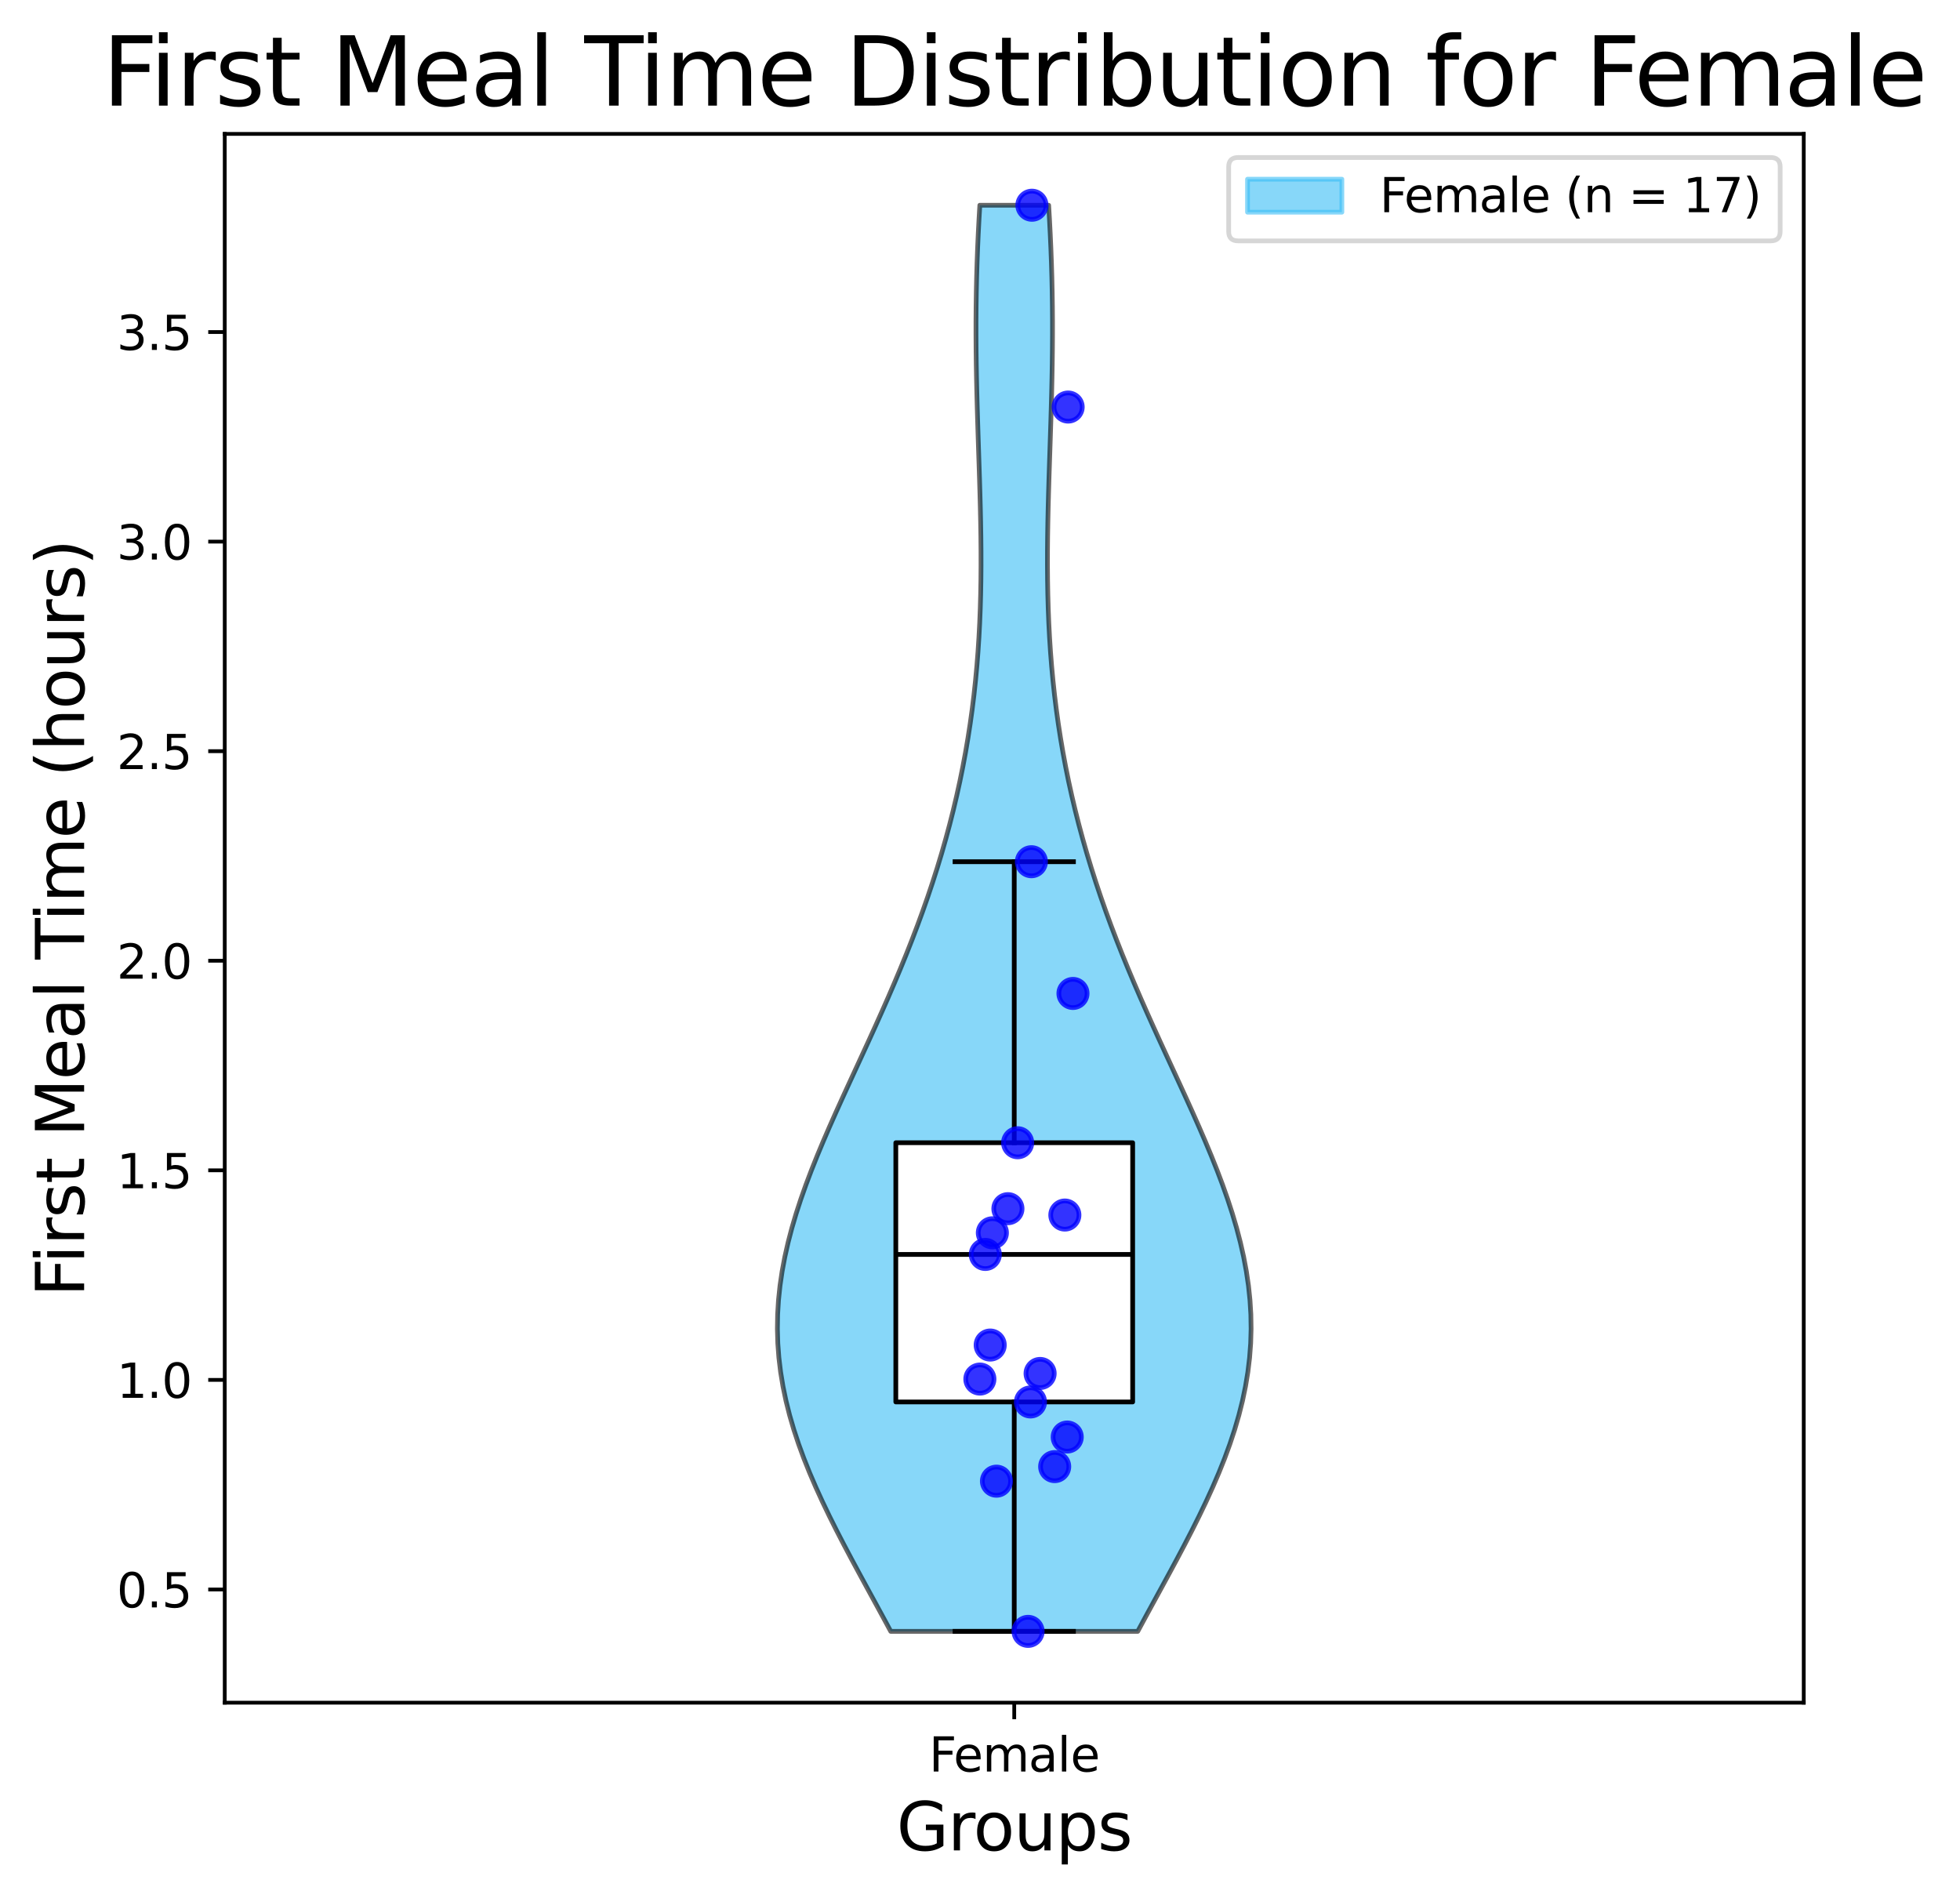 <?xml version="1.0" encoding="utf-8" standalone="no"?>
<!DOCTYPE svg PUBLIC "-//W3C//DTD SVG 1.1//EN"
  "http://www.w3.org/Graphics/SVG/1.1/DTD/svg11.dtd">
<svg xmlns:xlink="http://www.w3.org/1999/xlink" width="415.585pt" height="402.464pt" viewBox="0 0 415.585 402.464" xmlns="http://www.w3.org/2000/svg" version="1.1">
 <defs>
  <style type="text/css">*{stroke-linejoin: round; stroke-linecap: butt}</style>
 </defs>
 <g id="figure_1">
  <g id="patch_1">
   <path d="M 0 402.464 
L 415.585 402.464 
L 415.585 0 
L 0 0 
z
" style="fill: #ffffff"/>
  </g>
  <g id="axes_1">
   <g id="patch_2">
    <path d="M 47.653 361.037 
L 382.452 361.037 
L 382.452 28.397 
L 47.653 28.397 
z
" style="fill: #ffffff"/>
   </g>
   <g id="PolyCollection_1">
    <defs>
     <path id="m4d85d1ac5c" d="M 241.236 -56.547 
L 188.869 -56.547 
L 187.218 -59.602 
L 185.554 -62.657 
L 183.886 -65.711 
L 182.224 -68.766 
L 180.579 -71.82 
L 178.961 -74.875 
L 177.383 -77.929 
L 175.854 -80.984 
L 174.386 -84.038 
L 172.989 -87.093 
L 171.675 -90.147 
L 170.453 -93.202 
L 169.332 -96.257 
L 168.322 -99.311 
L 167.429 -102.366 
L 166.66 -105.42 
L 166.022 -108.475 
L 165.517 -111.529 
L 165.15 -114.584 
L 164.921 -117.638 
L 164.833 -120.693 
L 164.883 -123.748 
L 165.07 -126.802 
L 165.39 -129.857 
L 165.84 -132.911 
L 166.413 -135.966 
L 167.104 -139.02 
L 167.904 -142.075 
L 168.807 -145.129 
L 169.802 -148.184 
L 170.882 -151.238 
L 172.036 -154.293 
L 173.255 -157.347 
L 174.529 -160.402 
L 175.848 -163.457 
L 177.203 -166.511 
L 178.585 -169.566 
L 179.984 -172.62 
L 181.392 -175.675 
L 182.801 -178.729 
L 184.205 -181.784 
L 185.595 -184.838 
L 186.966 -187.893 
L 188.313 -190.947 
L 189.631 -194.002 
L 190.915 -197.057 
L 192.162 -200.111 
L 193.369 -203.166 
L 194.533 -206.22 
L 195.652 -209.275 
L 196.724 -212.329 
L 197.748 -215.384 
L 198.724 -218.438 
L 199.65 -221.493 
L 200.525 -224.548 
L 201.35 -227.602 
L 202.124 -230.657 
L 202.847 -233.711 
L 203.52 -236.766 
L 204.141 -239.82 
L 204.713 -242.875 
L 205.235 -245.929 
L 205.708 -248.984 
L 206.132 -252.038 
L 206.509 -255.093 
L 206.84 -258.147 
L 207.125 -261.202 
L 207.367 -264.257 
L 207.566 -267.311 
L 207.726 -270.366 
L 207.847 -273.42 
L 207.933 -276.475 
L 207.986 -279.529 
L 208.009 -282.584 
L 208.005 -285.638 
L 207.976 -288.693 
L 207.927 -291.748 
L 207.86 -294.802 
L 207.78 -297.857 
L 207.689 -300.911 
L 207.591 -303.966 
L 207.49 -307.02 
L 207.39 -310.075 
L 207.293 -313.129 
L 207.202 -316.184 
L 207.121 -319.238 
L 207.052 -322.293 
L 206.997 -325.348 
L 206.96 -328.402 
L 206.941 -331.457 
L 206.942 -334.511 
L 206.965 -337.566 
L 207.01 -340.62 
L 207.078 -343.675 
L 207.169 -346.729 
L 207.283 -349.784 
L 207.42 -352.838 
L 207.578 -355.893 
L 207.757 -358.947 
L 222.348 -358.947 
L 222.348 -358.947 
L 222.527 -355.893 
L 222.685 -352.838 
L 222.822 -349.784 
L 222.936 -346.729 
L 223.027 -343.675 
L 223.095 -340.62 
L 223.14 -337.566 
L 223.163 -334.511 
L 223.164 -331.457 
L 223.145 -328.402 
L 223.108 -325.348 
L 223.053 -322.293 
L 222.984 -319.238 
L 222.903 -316.184 
L 222.812 -313.129 
L 222.715 -310.075 
L 222.615 -307.02 
L 222.514 -303.966 
L 222.416 -300.911 
L 222.325 -297.857 
L 222.245 -294.802 
L 222.178 -291.748 
L 222.129 -288.693 
L 222.1 -285.638 
L 222.096 -282.584 
L 222.119 -279.529 
L 222.172 -276.475 
L 222.258 -273.42 
L 222.379 -270.366 
L 222.539 -267.311 
L 222.738 -264.257 
L 222.98 -261.202 
L 223.265 -258.147 
L 223.596 -255.093 
L 223.973 -252.038 
L 224.397 -248.984 
L 224.87 -245.929 
L 225.392 -242.875 
L 225.964 -239.82 
L 226.585 -236.766 
L 227.258 -233.711 
L 227.981 -230.657 
L 228.755 -227.602 
L 229.58 -224.548 
L 230.455 -221.493 
L 231.381 -218.438 
L 232.357 -215.384 
L 233.381 -212.329 
L 234.453 -209.275 
L 235.572 -206.22 
L 236.736 -203.166 
L 237.943 -200.111 
L 239.19 -197.057 
L 240.474 -194.002 
L 241.792 -190.947 
L 243.139 -187.893 
L 244.51 -184.838 
L 245.9 -181.784 
L 247.304 -178.729 
L 248.713 -175.675 
L 250.121 -172.62 
L 251.52 -169.566 
L 252.902 -166.511 
L 254.257 -163.457 
L 255.576 -160.402 
L 256.85 -157.347 
L 258.069 -154.293 
L 259.223 -151.238 
L 260.303 -148.184 
L 261.298 -145.129 
L 262.201 -142.075 
L 263.001 -139.02 
L 263.692 -135.966 
L 264.265 -132.911 
L 264.715 -129.857 
L 265.035 -126.802 
L 265.222 -123.748 
L 265.272 -120.693 
L 265.184 -117.638 
L 264.955 -114.584 
L 264.588 -111.529 
L 264.083 -108.475 
L 263.445 -105.42 
L 262.676 -102.366 
L 261.783 -99.311 
L 260.773 -96.257 
L 259.652 -93.202 
L 258.43 -90.147 
L 257.116 -87.093 
L 255.719 -84.038 
L 254.251 -80.984 
L 252.722 -77.929 
L 251.144 -74.875 
L 249.526 -71.82 
L 247.881 -68.766 
L 246.219 -65.711 
L 244.551 -62.657 
L 242.887 -59.602 
L 241.236 -56.547 
z
" style="stroke: #000000; stroke-opacity: 0.6"/>
    </defs>
    <g clip-path="url(#p5c67b53754)">
     <use xlink:href="#m4d85d1ac5c" x="0" y="402.464" style="fill: #38bcf5; fill-opacity: 0.6; stroke: #000000; stroke-opacity: 0.6"/>
    </g>
   </g>
   <g id="matplotlib.axis_1">
    <g id="xtick_1">
     <g id="line2d_1">
      <defs>
       <path id="mce338a496e" d="M 0 0 
L 0 3.5 
" style="stroke: #000000; stroke-width: 0.8"/>
      </defs>
      <g>
       <use xlink:href="#mce338a496e" x="215.053" y="361.037" style="stroke: #000000; stroke-width: 0.8"/>
      </g>
     </g>
     <g id="text_1">
      <!-- Female -->
      <g transform="translate(196.975 375.635) scale(0.1 -0.1)">
       <defs>
        <path id="DejaVuSans-46" d="M 628 4666 
L 3309 4666 
L 3309 4134 
L 1259 4134 
L 1259 2759 
L 3109 2759 
L 3109 2228 
L 1259 2228 
L 1259 0 
L 628 0 
L 628 4666 
z
" transform="scale(0.016)"/>
        <path id="DejaVuSans-65" d="M 3597 1894 
L 3597 1613 
L 953 1613 
Q 991 1019 1311 708 
Q 1631 397 2203 397 
Q 2534 397 2845 478 
Q 3156 559 3463 722 
L 3463 178 
Q 3153 47 2828 -22 
Q 2503 -91 2169 -91 
Q 1331 -91 842 396 
Q 353 884 353 1716 
Q 353 2575 817 3079 
Q 1281 3584 2069 3584 
Q 2775 3584 3186 3129 
Q 3597 2675 3597 1894 
z
M 3022 2063 
Q 3016 2534 2758 2815 
Q 2500 3097 2075 3097 
Q 1594 3097 1305 2825 
Q 1016 2553 972 2059 
L 3022 2063 
z
" transform="scale(0.016)"/>
        <path id="DejaVuSans-6d" d="M 3328 2828 
Q 3544 3216 3844 3400 
Q 4144 3584 4550 3584 
Q 5097 3584 5394 3201 
Q 5691 2819 5691 2113 
L 5691 0 
L 5113 0 
L 5113 2094 
Q 5113 2597 4934 2840 
Q 4756 3084 4391 3084 
Q 3944 3084 3684 2787 
Q 3425 2491 3425 1978 
L 3425 0 
L 2847 0 
L 2847 2094 
Q 2847 2600 2669 2842 
Q 2491 3084 2119 3084 
Q 1678 3084 1418 2786 
Q 1159 2488 1159 1978 
L 1159 0 
L 581 0 
L 581 3500 
L 1159 3500 
L 1159 2956 
Q 1356 3278 1631 3431 
Q 1906 3584 2284 3584 
Q 2666 3584 2933 3390 
Q 3200 3197 3328 2828 
z
" transform="scale(0.016)"/>
        <path id="DejaVuSans-61" d="M 2194 1759 
Q 1497 1759 1228 1600 
Q 959 1441 959 1056 
Q 959 750 1161 570 
Q 1363 391 1709 391 
Q 2188 391 2477 730 
Q 2766 1069 2766 1631 
L 2766 1759 
L 2194 1759 
z
M 3341 1997 
L 3341 0 
L 2766 0 
L 2766 531 
Q 2569 213 2275 61 
Q 1981 -91 1556 -91 
Q 1019 -91 701 211 
Q 384 513 384 1019 
Q 384 1609 779 1909 
Q 1175 2209 1959 2209 
L 2766 2209 
L 2766 2266 
Q 2766 2663 2505 2880 
Q 2244 3097 1772 3097 
Q 1472 3097 1187 3025 
Q 903 2953 641 2809 
L 641 3341 
Q 956 3463 1253 3523 
Q 1550 3584 1831 3584 
Q 2591 3584 2966 3190 
Q 3341 2797 3341 1997 
z
" transform="scale(0.016)"/>
        <path id="DejaVuSans-6c" d="M 603 4863 
L 1178 4863 
L 1178 0 
L 603 0 
L 603 4863 
z
" transform="scale(0.016)"/>
       </defs>
       <use xlink:href="#DejaVuSans-46"/>
       <use xlink:href="#DejaVuSans-65" x="52.02"/>
       <use xlink:href="#DejaVuSans-6d" x="113.543"/>
       <use xlink:href="#DejaVuSans-61" x="210.955"/>
       <use xlink:href="#DejaVuSans-6c" x="272.234"/>
       <use xlink:href="#DejaVuSans-65" x="300.018"/>
      </g>
     </g>
    </g>
    <g id="text_2">
     <!-- Groups -->
     <g transform="translate(190.099 392.353) scale(0.14 -0.14)">
      <defs>
       <path id="DejaVuSans-47" d="M 3809 666 
L 3809 1919 
L 2778 1919 
L 2778 2438 
L 4434 2438 
L 4434 434 
Q 4069 175 3628 42 
Q 3188 -91 2688 -91 
Q 1594 -91 976 548 
Q 359 1188 359 2328 
Q 359 3472 976 4111 
Q 1594 4750 2688 4750 
Q 3144 4750 3555 4637 
Q 3966 4525 4313 4306 
L 4313 3634 
Q 3963 3931 3569 4081 
Q 3175 4231 2741 4231 
Q 1884 4231 1454 3753 
Q 1025 3275 1025 2328 
Q 1025 1384 1454 906 
Q 1884 428 2741 428 
Q 3075 428 3337 486 
Q 3600 544 3809 666 
z
" transform="scale(0.016)"/>
       <path id="DejaVuSans-72" d="M 2631 2963 
Q 2534 3019 2420 3045 
Q 2306 3072 2169 3072 
Q 1681 3072 1420 2755 
Q 1159 2438 1159 1844 
L 1159 0 
L 581 0 
L 581 3500 
L 1159 3500 
L 1159 2956 
Q 1341 3275 1631 3429 
Q 1922 3584 2338 3584 
Q 2397 3584 2469 3576 
Q 2541 3569 2628 3553 
L 2631 2963 
z
" transform="scale(0.016)"/>
       <path id="DejaVuSans-6f" d="M 1959 3097 
Q 1497 3097 1228 2736 
Q 959 2375 959 1747 
Q 959 1119 1226 758 
Q 1494 397 1959 397 
Q 2419 397 2687 759 
Q 2956 1122 2956 1747 
Q 2956 2369 2687 2733 
Q 2419 3097 1959 3097 
z
M 1959 3584 
Q 2709 3584 3137 3096 
Q 3566 2609 3566 1747 
Q 3566 888 3137 398 
Q 2709 -91 1959 -91 
Q 1206 -91 779 398 
Q 353 888 353 1747 
Q 353 2609 779 3096 
Q 1206 3584 1959 3584 
z
" transform="scale(0.016)"/>
       <path id="DejaVuSans-75" d="M 544 1381 
L 544 3500 
L 1119 3500 
L 1119 1403 
Q 1119 906 1312 657 
Q 1506 409 1894 409 
Q 2359 409 2629 706 
Q 2900 1003 2900 1516 
L 2900 3500 
L 3475 3500 
L 3475 0 
L 2900 0 
L 2900 538 
Q 2691 219 2414 64 
Q 2138 -91 1772 -91 
Q 1169 -91 856 284 
Q 544 659 544 1381 
z
M 1991 3584 
L 1991 3584 
z
" transform="scale(0.016)"/>
       <path id="DejaVuSans-70" d="M 1159 525 
L 1159 -1331 
L 581 -1331 
L 581 3500 
L 1159 3500 
L 1159 2969 
Q 1341 3281 1617 3432 
Q 1894 3584 2278 3584 
Q 2916 3584 3314 3078 
Q 3713 2572 3713 1747 
Q 3713 922 3314 415 
Q 2916 -91 2278 -91 
Q 1894 -91 1617 61 
Q 1341 213 1159 525 
z
M 3116 1747 
Q 3116 2381 2855 2742 
Q 2594 3103 2138 3103 
Q 1681 3103 1420 2742 
Q 1159 2381 1159 1747 
Q 1159 1113 1420 752 
Q 1681 391 2138 391 
Q 2594 391 2855 752 
Q 3116 1113 3116 1747 
z
" transform="scale(0.016)"/>
       <path id="DejaVuSans-73" d="M 2834 3397 
L 2834 2853 
Q 2591 2978 2328 3040 
Q 2066 3103 1784 3103 
Q 1356 3103 1142 2972 
Q 928 2841 928 2578 
Q 928 2378 1081 2264 
Q 1234 2150 1697 2047 
L 1894 2003 
Q 2506 1872 2764 1633 
Q 3022 1394 3022 966 
Q 3022 478 2636 193 
Q 2250 -91 1575 -91 
Q 1294 -91 989 -36 
Q 684 19 347 128 
L 347 722 
Q 666 556 975 473 
Q 1284 391 1588 391 
Q 1994 391 2212 530 
Q 2431 669 2431 922 
Q 2431 1156 2273 1281 
Q 2116 1406 1581 1522 
L 1381 1569 
Q 847 1681 609 1914 
Q 372 2147 372 2553 
Q 372 3047 722 3315 
Q 1072 3584 1716 3584 
Q 2034 3584 2315 3537 
Q 2597 3491 2834 3397 
z
" transform="scale(0.016)"/>
      </defs>
      <use xlink:href="#DejaVuSans-47"/>
      <use xlink:href="#DejaVuSans-72" x="77.49"/>
      <use xlink:href="#DejaVuSans-6f" x="116.354"/>
      <use xlink:href="#DejaVuSans-75" x="177.535"/>
      <use xlink:href="#DejaVuSans-70" x="240.914"/>
      <use xlink:href="#DejaVuSans-73" x="304.391"/>
     </g>
    </g>
   </g>
   <g id="matplotlib.axis_2">
    <g id="ytick_1">
     <g id="line2d_2">
      <defs>
       <path id="me842873570" d="M 0 0 
L -3.5 0 
" style="stroke: #000000; stroke-width: 0.8"/>
      </defs>
      <g>
       <use xlink:href="#me842873570" x="47.653" y="337.034" style="stroke: #000000; stroke-width: 0.8"/>
      </g>
     </g>
     <g id="text_3">
      <!-- 0.5 -->
      <g transform="translate(24.749 340.833) scale(0.1 -0.1)">
       <defs>
        <path id="DejaVuSans-30" d="M 2034 4250 
Q 1547 4250 1301 3770 
Q 1056 3291 1056 2328 
Q 1056 1369 1301 889 
Q 1547 409 2034 409 
Q 2525 409 2770 889 
Q 3016 1369 3016 2328 
Q 3016 3291 2770 3770 
Q 2525 4250 2034 4250 
z
M 2034 4750 
Q 2819 4750 3233 4129 
Q 3647 3509 3647 2328 
Q 3647 1150 3233 529 
Q 2819 -91 2034 -91 
Q 1250 -91 836 529 
Q 422 1150 422 2328 
Q 422 3509 836 4129 
Q 1250 4750 2034 4750 
z
" transform="scale(0.016)"/>
        <path id="DejaVuSans-2e" d="M 684 794 
L 1344 794 
L 1344 0 
L 684 0 
L 684 794 
z
" transform="scale(0.016)"/>
        <path id="DejaVuSans-35" d="M 691 4666 
L 3169 4666 
L 3169 4134 
L 1269 4134 
L 1269 2991 
Q 1406 3038 1543 3061 
Q 1681 3084 1819 3084 
Q 2600 3084 3056 2656 
Q 3513 2228 3513 1497 
Q 3513 744 3044 326 
Q 2575 -91 1722 -91 
Q 1428 -91 1123 -41 
Q 819 9 494 109 
L 494 744 
Q 775 591 1075 516 
Q 1375 441 1709 441 
Q 2250 441 2565 725 
Q 2881 1009 2881 1497 
Q 2881 1984 2565 2268 
Q 2250 2553 1709 2553 
Q 1456 2553 1204 2497 
Q 953 2441 691 2322 
L 691 4666 
z
" transform="scale(0.016)"/>
       </defs>
       <use xlink:href="#DejaVuSans-30"/>
       <use xlink:href="#DejaVuSans-2e" x="63.623"/>
       <use xlink:href="#DejaVuSans-35" x="95.41"/>
      </g>
     </g>
    </g>
    <g id="ytick_2">
     <g id="line2d_3">
      <g>
       <use xlink:href="#me842873570" x="47.653" y="292.595" style="stroke: #000000; stroke-width: 0.8"/>
      </g>
     </g>
     <g id="text_4">
      <!-- 1.0 -->
      <g transform="translate(24.749 296.395) scale(0.1 -0.1)">
       <defs>
        <path id="DejaVuSans-31" d="M 794 531 
L 1825 531 
L 1825 4091 
L 703 3866 
L 703 4441 
L 1819 4666 
L 2450 4666 
L 2450 531 
L 3481 531 
L 3481 0 
L 794 0 
L 794 531 
z
" transform="scale(0.016)"/>
       </defs>
       <use xlink:href="#DejaVuSans-31"/>
       <use xlink:href="#DejaVuSans-2e" x="63.623"/>
       <use xlink:href="#DejaVuSans-30" x="95.41"/>
      </g>
     </g>
    </g>
    <g id="ytick_3">
     <g id="line2d_4">
      <g>
       <use xlink:href="#me842873570" x="47.653" y="248.157" style="stroke: #000000; stroke-width: 0.8"/>
      </g>
     </g>
     <g id="text_5">
      <!-- 1.5 -->
      <g transform="translate(24.749 251.956) scale(0.1 -0.1)">
       <use xlink:href="#DejaVuSans-31"/>
       <use xlink:href="#DejaVuSans-2e" x="63.623"/>
       <use xlink:href="#DejaVuSans-35" x="95.41"/>
      </g>
     </g>
    </g>
    <g id="ytick_4">
     <g id="line2d_5">
      <g>
       <use xlink:href="#me842873570" x="47.653" y="203.718" style="stroke: #000000; stroke-width: 0.8"/>
      </g>
     </g>
     <g id="text_6">
      <!-- 2.0 -->
      <g transform="translate(24.749 207.517) scale(0.1 -0.1)">
       <defs>
        <path id="DejaVuSans-32" d="M 1228 531 
L 3431 531 
L 3431 0 
L 469 0 
L 469 531 
Q 828 903 1448 1529 
Q 2069 2156 2228 2338 
Q 2531 2678 2651 2914 
Q 2772 3150 2772 3378 
Q 2772 3750 2511 3984 
Q 2250 4219 1831 4219 
Q 1534 4219 1204 4116 
Q 875 4013 500 3803 
L 500 4441 
Q 881 4594 1212 4672 
Q 1544 4750 1819 4750 
Q 2544 4750 2975 4387 
Q 3406 4025 3406 3419 
Q 3406 3131 3298 2873 
Q 3191 2616 2906 2266 
Q 2828 2175 2409 1742 
Q 1991 1309 1228 531 
z
" transform="scale(0.016)"/>
       </defs>
       <use xlink:href="#DejaVuSans-32"/>
       <use xlink:href="#DejaVuSans-2e" x="63.623"/>
       <use xlink:href="#DejaVuSans-30" x="95.41"/>
      </g>
     </g>
    </g>
    <g id="ytick_5">
     <g id="line2d_6">
      <g>
       <use xlink:href="#me842873570" x="47.653" y="159.28" style="stroke: #000000; stroke-width: 0.8"/>
      </g>
     </g>
     <g id="text_7">
      <!-- 2.5 -->
      <g transform="translate(24.749 163.079) scale(0.1 -0.1)">
       <use xlink:href="#DejaVuSans-32"/>
       <use xlink:href="#DejaVuSans-2e" x="63.623"/>
       <use xlink:href="#DejaVuSans-35" x="95.41"/>
      </g>
     </g>
    </g>
    <g id="ytick_6">
     <g id="line2d_7">
      <g>
       <use xlink:href="#me842873570" x="47.653" y="114.841" style="stroke: #000000; stroke-width: 0.8"/>
      </g>
     </g>
     <g id="text_8">
      <!-- 3.0 -->
      <g transform="translate(24.749 118.64) scale(0.1 -0.1)">
       <defs>
        <path id="DejaVuSans-33" d="M 2597 2516 
Q 3050 2419 3304 2112 
Q 3559 1806 3559 1356 
Q 3559 666 3084 287 
Q 2609 -91 1734 -91 
Q 1441 -91 1130 -33 
Q 819 25 488 141 
L 488 750 
Q 750 597 1062 519 
Q 1375 441 1716 441 
Q 2309 441 2620 675 
Q 2931 909 2931 1356 
Q 2931 1769 2642 2001 
Q 2353 2234 1838 2234 
L 1294 2234 
L 1294 2753 
L 1863 2753 
Q 2328 2753 2575 2939 
Q 2822 3125 2822 3475 
Q 2822 3834 2567 4026 
Q 2313 4219 1838 4219 
Q 1578 4219 1281 4162 
Q 984 4106 628 3988 
L 628 4550 
Q 988 4650 1302 4700 
Q 1616 4750 1894 4750 
Q 2613 4750 3031 4423 
Q 3450 4097 3450 3541 
Q 3450 3153 3228 2886 
Q 3006 2619 2597 2516 
z
" transform="scale(0.016)"/>
       </defs>
       <use xlink:href="#DejaVuSans-33"/>
       <use xlink:href="#DejaVuSans-2e" x="63.623"/>
       <use xlink:href="#DejaVuSans-30" x="95.41"/>
      </g>
     </g>
    </g>
    <g id="ytick_7">
     <g id="line2d_8">
      <g>
       <use xlink:href="#me842873570" x="47.653" y="70.402" style="stroke: #000000; stroke-width: 0.8"/>
      </g>
     </g>
     <g id="text_9">
      <!-- 3.5 -->
      <g transform="translate(24.749 74.201) scale(0.1 -0.1)">
       <use xlink:href="#DejaVuSans-33"/>
       <use xlink:href="#DejaVuSans-2e" x="63.623"/>
       <use xlink:href="#DejaVuSans-35" x="95.41"/>
      </g>
     </g>
    </g>
    <g id="text_10">
     <!-- First Meal Time (hours) -->
     <g transform="translate(17.838 274.973) rotate(-90) scale(0.14 -0.14)">
      <defs>
       <path id="DejaVuSans-69" d="M 603 3500 
L 1178 3500 
L 1178 0 
L 603 0 
L 603 3500 
z
M 603 4863 
L 1178 4863 
L 1178 4134 
L 603 4134 
L 603 4863 
z
" transform="scale(0.016)"/>
       <path id="DejaVuSans-74" d="M 1172 4494 
L 1172 3500 
L 2356 3500 
L 2356 3053 
L 1172 3053 
L 1172 1153 
Q 1172 725 1289 603 
Q 1406 481 1766 481 
L 2356 481 
L 2356 0 
L 1766 0 
Q 1100 0 847 248 
Q 594 497 594 1153 
L 594 3053 
L 172 3053 
L 172 3500 
L 594 3500 
L 594 4494 
L 1172 4494 
z
" transform="scale(0.016)"/>
       <path id="DejaVuSans-20" transform="scale(0.016)"/>
       <path id="DejaVuSans-4d" d="M 628 4666 
L 1569 4666 
L 2759 1491 
L 3956 4666 
L 4897 4666 
L 4897 0 
L 4281 0 
L 4281 4097 
L 3078 897 
L 2444 897 
L 1241 4097 
L 1241 0 
L 628 0 
L 628 4666 
z
" transform="scale(0.016)"/>
       <path id="DejaVuSans-54" d="M -19 4666 
L 3928 4666 
L 3928 4134 
L 2272 4134 
L 2272 0 
L 1638 0 
L 1638 4134 
L -19 4134 
L -19 4666 
z
" transform="scale(0.016)"/>
       <path id="DejaVuSans-28" d="M 1984 4856 
Q 1566 4138 1362 3434 
Q 1159 2731 1159 2009 
Q 1159 1288 1364 580 
Q 1569 -128 1984 -844 
L 1484 -844 
Q 1016 -109 783 600 
Q 550 1309 550 2009 
Q 550 2706 781 3412 
Q 1013 4119 1484 4856 
L 1984 4856 
z
" transform="scale(0.016)"/>
       <path id="DejaVuSans-68" d="M 3513 2113 
L 3513 0 
L 2938 0 
L 2938 2094 
Q 2938 2591 2744 2837 
Q 2550 3084 2163 3084 
Q 1697 3084 1428 2787 
Q 1159 2491 1159 1978 
L 1159 0 
L 581 0 
L 581 4863 
L 1159 4863 
L 1159 2956 
Q 1366 3272 1645 3428 
Q 1925 3584 2291 3584 
Q 2894 3584 3203 3211 
Q 3513 2838 3513 2113 
z
" transform="scale(0.016)"/>
       <path id="DejaVuSans-29" d="M 513 4856 
L 1013 4856 
Q 1481 4119 1714 3412 
Q 1947 2706 1947 2009 
Q 1947 1309 1714 600 
Q 1481 -109 1013 -844 
L 513 -844 
Q 928 -128 1133 580 
Q 1338 1288 1338 2009 
Q 1338 2731 1133 3434 
Q 928 4138 513 4856 
z
" transform="scale(0.016)"/>
      </defs>
      <use xlink:href="#DejaVuSans-46"/>
      <use xlink:href="#DejaVuSans-69" x="50.27"/>
      <use xlink:href="#DejaVuSans-72" x="78.053"/>
      <use xlink:href="#DejaVuSans-73" x="119.166"/>
      <use xlink:href="#DejaVuSans-74" x="171.266"/>
      <use xlink:href="#DejaVuSans-20" x="210.475"/>
      <use xlink:href="#DejaVuSans-4d" x="242.262"/>
      <use xlink:href="#DejaVuSans-65" x="328.541"/>
      <use xlink:href="#DejaVuSans-61" x="390.064"/>
      <use xlink:href="#DejaVuSans-6c" x="451.344"/>
      <use xlink:href="#DejaVuSans-20" x="479.127"/>
      <use xlink:href="#DejaVuSans-54" x="510.914"/>
      <use xlink:href="#DejaVuSans-69" x="568.873"/>
      <use xlink:href="#DejaVuSans-6d" x="596.656"/>
      <use xlink:href="#DejaVuSans-65" x="694.068"/>
      <use xlink:href="#DejaVuSans-20" x="755.592"/>
      <use xlink:href="#DejaVuSans-28" x="787.379"/>
      <use xlink:href="#DejaVuSans-68" x="826.393"/>
      <use xlink:href="#DejaVuSans-6f" x="889.771"/>
      <use xlink:href="#DejaVuSans-75" x="950.953"/>
      <use xlink:href="#DejaVuSans-72" x="1014.332"/>
      <use xlink:href="#DejaVuSans-73" x="1055.445"/>
      <use xlink:href="#DejaVuSans-29" x="1107.545"/>
     </g>
    </g>
   </g>
   <g id="patch_3">
    <path d="M 189.942 297.271 
L 240.162 297.271 
L 240.162 242.306 
L 189.942 242.306 
L 189.942 297.271 
z
" clip-path="url(#p5c67b53754)" style="fill: #ffffff; stroke: #000000; stroke-linejoin: miter"/>
   </g>
   <g id="line2d_9">
    <path d="M 215.053 297.271 
L 215.053 345.917 
" clip-path="url(#p5c67b53754)" style="fill: none; stroke: #000000; stroke-linecap: square"/>
   </g>
   <g id="line2d_10">
    <path d="M 215.053 242.306 
L 215.053 182.718 
" clip-path="url(#p5c67b53754)" style="fill: none; stroke: #000000; stroke-linecap: square"/>
   </g>
   <g id="line2d_11">
    <path d="M 202.498 345.917 
L 227.607 345.917 
" clip-path="url(#p5c67b53754)" style="fill: none; stroke: #000000; stroke-linecap: square"/>
   </g>
   <g id="line2d_12">
    <path d="M 202.498 182.718 
L 227.607 182.718 
" clip-path="url(#p5c67b53754)" style="fill: none; stroke: #000000; stroke-linecap: square"/>
   </g>
   <g id="line2d_13">
    <path d="M 189.942 265.992 
L 240.162 265.992 
" clip-path="url(#p5c67b53754)" style="fill: none; stroke: #000000"/>
   </g>
   <g id="patch_4">
    <path d="M 47.653 361.037 
L 47.653 28.397 
" style="fill: none; stroke: #000000; stroke-width: 0.8; stroke-linejoin: miter; stroke-linecap: square"/>
   </g>
   <g id="patch_5">
    <path d="M 382.452 361.037 
L 382.452 28.397 
" style="fill: none; stroke: #000000; stroke-width: 0.8; stroke-linejoin: miter; stroke-linecap: square"/>
   </g>
   <g id="patch_6">
    <path d="M 47.653 361.037 
L 382.452 361.037 
" style="fill: none; stroke: #000000; stroke-width: 0.8; stroke-linejoin: miter; stroke-linecap: square"/>
   </g>
   <g id="patch_7">
    <path d="M 47.653 28.397 
L 382.452 28.397 
" style="fill: none; stroke: #000000; stroke-width: 0.8; stroke-linejoin: miter; stroke-linecap: square"/>
   </g>
   <g id="PathCollection_1">
    <defs>
     <path id="m704653a7da" d="M 0 3 
C 0.796 3 1.559 2.684 2.121 2.121 
C 2.684 1.559 3 0.796 3 0 
C 3 -0.796 2.684 -1.559 2.121 -2.121 
C 1.559 -2.684 0.796 -3 0 -3 
C -0.796 -3 -1.559 -2.684 -2.121 -2.121 
C -2.684 -1.559 -3 -0.796 -3 0 
C -3 0.796 -2.684 1.559 -2.121 2.121 
C -1.559 2.684 -0.796 3 0 3 
z
" style="stroke: #0000ff; stroke-opacity: 0.8"/>
    </defs>
    <g clip-path="url(#p5c67b53754)">
     <use xlink:href="#m704653a7da" x="218.69" y="182.718" style="fill: #0000ff; fill-opacity: 0.8; stroke: #0000ff; stroke-opacity: 0.8"/>
     <use xlink:href="#m704653a7da" x="218.801" y="43.517" style="fill: #0000ff; fill-opacity: 0.8; stroke: #0000ff; stroke-opacity: 0.8"/>
     <use xlink:href="#m704653a7da" x="220.538" y="291.228" style="fill: #0000ff; fill-opacity: 0.8; stroke: #0000ff; stroke-opacity: 0.8"/>
     <use xlink:href="#m704653a7da" x="226.287" y="304.707" style="fill: #0000ff; fill-opacity: 0.8; stroke: #0000ff; stroke-opacity: 0.8"/>
     <use xlink:href="#m704653a7da" x="210.413" y="261.404" style="fill: #0000ff; fill-opacity: 0.8; stroke: #0000ff; stroke-opacity: 0.8"/>
     <use xlink:href="#m704653a7da" x="215.773" y="242.306" style="fill: #0000ff; fill-opacity: 0.8; stroke: #0000ff; stroke-opacity: 0.8"/>
     <use xlink:href="#m704653a7da" x="227.505" y="210.651" style="fill: #0000ff; fill-opacity: 0.8; stroke: #0000ff; stroke-opacity: 0.8"/>
     <use xlink:href="#m704653a7da" x="225.785" y="257.637" style="fill: #0000ff; fill-opacity: 0.8; stroke: #0000ff; stroke-opacity: 0.8"/>
     <use xlink:href="#m704653a7da" x="226.48" y="86.311" style="fill: #0000ff; fill-opacity: 0.8; stroke: #0000ff; stroke-opacity: 0.8"/>
     <use xlink:href="#m704653a7da" x="208.916" y="265.992" style="fill: #0000ff; fill-opacity: 0.8; stroke: #0000ff; stroke-opacity: 0.8"/>
     <use xlink:href="#m704653a7da" x="218.491" y="297.271" style="fill: #0000ff; fill-opacity: 0.8; stroke: #0000ff; stroke-opacity: 0.8"/>
     <use xlink:href="#m704653a7da" x="223.627" y="310.978" style="fill: #0000ff; fill-opacity: 0.8; stroke: #0000ff; stroke-opacity: 0.8"/>
     <use xlink:href="#m704653a7da" x="213.711" y="256.289" style="fill: #0000ff; fill-opacity: 0.8; stroke: #0000ff; stroke-opacity: 0.8"/>
     <use xlink:href="#m704653a7da" x="209.955" y="285.204" style="fill: #0000ff; fill-opacity: 0.8; stroke: #0000ff; stroke-opacity: 0.8"/>
     <use xlink:href="#m704653a7da" x="207.765" y="292.418" style="fill: #0000ff; fill-opacity: 0.8; stroke: #0000ff; stroke-opacity: 0.8"/>
     <use xlink:href="#m704653a7da" x="217.987" y="345.917" style="fill: #0000ff; fill-opacity: 0.8; stroke: #0000ff; stroke-opacity: 0.8"/>
     <use xlink:href="#m704653a7da" x="211.282" y="314.069" style="fill: #0000ff; fill-opacity: 0.8; stroke: #0000ff; stroke-opacity: 0.8"/>
    </g>
   </g>
   <g id="text_11">
    <!-- First Meal Time Distribution for Female -->
    <g transform="translate(21.72 22.397) scale(0.2 -0.2)">
     <defs>
      <path id="DejaVuSans-44" d="M 1259 4147 
L 1259 519 
L 2022 519 
Q 2988 519 3436 956 
Q 3884 1394 3884 2338 
Q 3884 3275 3436 3711 
Q 2988 4147 2022 4147 
L 1259 4147 
z
M 628 4666 
L 1925 4666 
Q 3281 4666 3915 4102 
Q 4550 3538 4550 2338 
Q 4550 1131 3912 565 
Q 3275 0 1925 0 
L 628 0 
L 628 4666 
z
" transform="scale(0.016)"/>
      <path id="DejaVuSans-62" d="M 3116 1747 
Q 3116 2381 2855 2742 
Q 2594 3103 2138 3103 
Q 1681 3103 1420 2742 
Q 1159 2381 1159 1747 
Q 1159 1113 1420 752 
Q 1681 391 2138 391 
Q 2594 391 2855 752 
Q 3116 1113 3116 1747 
z
M 1159 2969 
Q 1341 3281 1617 3432 
Q 1894 3584 2278 3584 
Q 2916 3584 3314 3078 
Q 3713 2572 3713 1747 
Q 3713 922 3314 415 
Q 2916 -91 2278 -91 
Q 1894 -91 1617 61 
Q 1341 213 1159 525 
L 1159 0 
L 581 0 
L 581 4863 
L 1159 4863 
L 1159 2969 
z
" transform="scale(0.016)"/>
      <path id="DejaVuSans-6e" d="M 3513 2113 
L 3513 0 
L 2938 0 
L 2938 2094 
Q 2938 2591 2744 2837 
Q 2550 3084 2163 3084 
Q 1697 3084 1428 2787 
Q 1159 2491 1159 1978 
L 1159 0 
L 581 0 
L 581 3500 
L 1159 3500 
L 1159 2956 
Q 1366 3272 1645 3428 
Q 1925 3584 2291 3584 
Q 2894 3584 3203 3211 
Q 3513 2838 3513 2113 
z
" transform="scale(0.016)"/>
      <path id="DejaVuSans-66" d="M 2375 4863 
L 2375 4384 
L 1825 4384 
Q 1516 4384 1395 4259 
Q 1275 4134 1275 3809 
L 1275 3500 
L 2222 3500 
L 2222 3053 
L 1275 3053 
L 1275 0 
L 697 0 
L 697 3053 
L 147 3053 
L 147 3500 
L 697 3500 
L 697 3744 
Q 697 4328 969 4595 
Q 1241 4863 1831 4863 
L 2375 4863 
z
" transform="scale(0.016)"/>
     </defs>
     <use xlink:href="#DejaVuSans-46"/>
     <use xlink:href="#DejaVuSans-69" x="50.27"/>
     <use xlink:href="#DejaVuSans-72" x="78.053"/>
     <use xlink:href="#DejaVuSans-73" x="119.166"/>
     <use xlink:href="#DejaVuSans-74" x="171.266"/>
     <use xlink:href="#DejaVuSans-20" x="210.475"/>
     <use xlink:href="#DejaVuSans-4d" x="242.262"/>
     <use xlink:href="#DejaVuSans-65" x="328.541"/>
     <use xlink:href="#DejaVuSans-61" x="390.064"/>
     <use xlink:href="#DejaVuSans-6c" x="451.344"/>
     <use xlink:href="#DejaVuSans-20" x="479.127"/>
     <use xlink:href="#DejaVuSans-54" x="510.914"/>
     <use xlink:href="#DejaVuSans-69" x="568.873"/>
     <use xlink:href="#DejaVuSans-6d" x="596.656"/>
     <use xlink:href="#DejaVuSans-65" x="694.068"/>
     <use xlink:href="#DejaVuSans-20" x="755.592"/>
     <use xlink:href="#DejaVuSans-44" x="787.379"/>
     <use xlink:href="#DejaVuSans-69" x="864.381"/>
     <use xlink:href="#DejaVuSans-73" x="892.164"/>
     <use xlink:href="#DejaVuSans-74" x="944.264"/>
     <use xlink:href="#DejaVuSans-72" x="983.473"/>
     <use xlink:href="#DejaVuSans-69" x="1024.586"/>
     <use xlink:href="#DejaVuSans-62" x="1052.369"/>
     <use xlink:href="#DejaVuSans-75" x="1115.846"/>
     <use xlink:href="#DejaVuSans-74" x="1179.225"/>
     <use xlink:href="#DejaVuSans-69" x="1218.434"/>
     <use xlink:href="#DejaVuSans-6f" x="1246.217"/>
     <use xlink:href="#DejaVuSans-6e" x="1307.398"/>
     <use xlink:href="#DejaVuSans-20" x="1370.777"/>
     <use xlink:href="#DejaVuSans-66" x="1402.564"/>
     <use xlink:href="#DejaVuSans-6f" x="1437.77"/>
     <use xlink:href="#DejaVuSans-72" x="1498.951"/>
     <use xlink:href="#DejaVuSans-20" x="1540.064"/>
     <use xlink:href="#DejaVuSans-46" x="1571.852"/>
     <use xlink:href="#DejaVuSans-65" x="1623.871"/>
     <use xlink:href="#DejaVuSans-6d" x="1685.395"/>
     <use xlink:href="#DejaVuSans-61" x="1782.807"/>
     <use xlink:href="#DejaVuSans-6c" x="1844.086"/>
     <use xlink:href="#DejaVuSans-65" x="1871.869"/>
    </g>
   </g>
   <g id="legend_1">
    <g id="patch_8">
     <path d="M 262.518 51.075 
L 375.452 51.075 
Q 377.452 51.075 377.452 49.075 
L 377.452 35.397 
Q 377.452 33.397 375.452 33.397 
L 262.518 33.397 
Q 260.518 33.397 260.518 35.397 
L 260.518 49.075 
Q 260.518 51.075 262.518 51.075 
z
" style="fill: #ffffff; opacity: 0.8; stroke: #cccccc; stroke-linejoin: miter"/>
    </g>
    <g id="patch_9">
     <path d="M 264.518 44.995 
L 284.518 44.995 
L 284.518 37.995 
L 264.518 37.995 
z
" style="fill: #38bcf5; opacity: 0.6; stroke: #38bcf5; stroke-linejoin: miter"/>
    </g>
    <g id="text_12">
     <!-- Female (n = 17) -->
     <g transform="translate(292.518 44.995) scale(0.1 -0.1)">
      <defs>
       <path id="DejaVuSans-3d" d="M 678 2906 
L 4684 2906 
L 4684 2381 
L 678 2381 
L 678 2906 
z
M 678 1631 
L 4684 1631 
L 4684 1100 
L 678 1100 
L 678 1631 
z
" transform="scale(0.016)"/>
       <path id="DejaVuSans-37" d="M 525 4666 
L 3525 4666 
L 3525 4397 
L 1831 0 
L 1172 0 
L 2766 4134 
L 525 4134 
L 525 4666 
z
" transform="scale(0.016)"/>
      </defs>
      <use xlink:href="#DejaVuSans-46"/>
      <use xlink:href="#DejaVuSans-65" x="52.02"/>
      <use xlink:href="#DejaVuSans-6d" x="113.543"/>
      <use xlink:href="#DejaVuSans-61" x="210.955"/>
      <use xlink:href="#DejaVuSans-6c" x="272.234"/>
      <use xlink:href="#DejaVuSans-65" x="300.018"/>
      <use xlink:href="#DejaVuSans-20" x="361.541"/>
      <use xlink:href="#DejaVuSans-28" x="393.328"/>
      <use xlink:href="#DejaVuSans-6e" x="432.342"/>
      <use xlink:href="#DejaVuSans-20" x="495.721"/>
      <use xlink:href="#DejaVuSans-3d" x="527.508"/>
      <use xlink:href="#DejaVuSans-20" x="611.297"/>
      <use xlink:href="#DejaVuSans-31" x="643.084"/>
      <use xlink:href="#DejaVuSans-37" x="706.707"/>
      <use xlink:href="#DejaVuSans-29" x="770.33"/>
     </g>
    </g>
   </g>
  </g>
 </g>
 <defs>
  <clipPath id="p5c67b53754">
   <rect x="47.653" y="28.397" width="334.8" height="332.64"/>
  </clipPath>
 </defs>
</svg>
